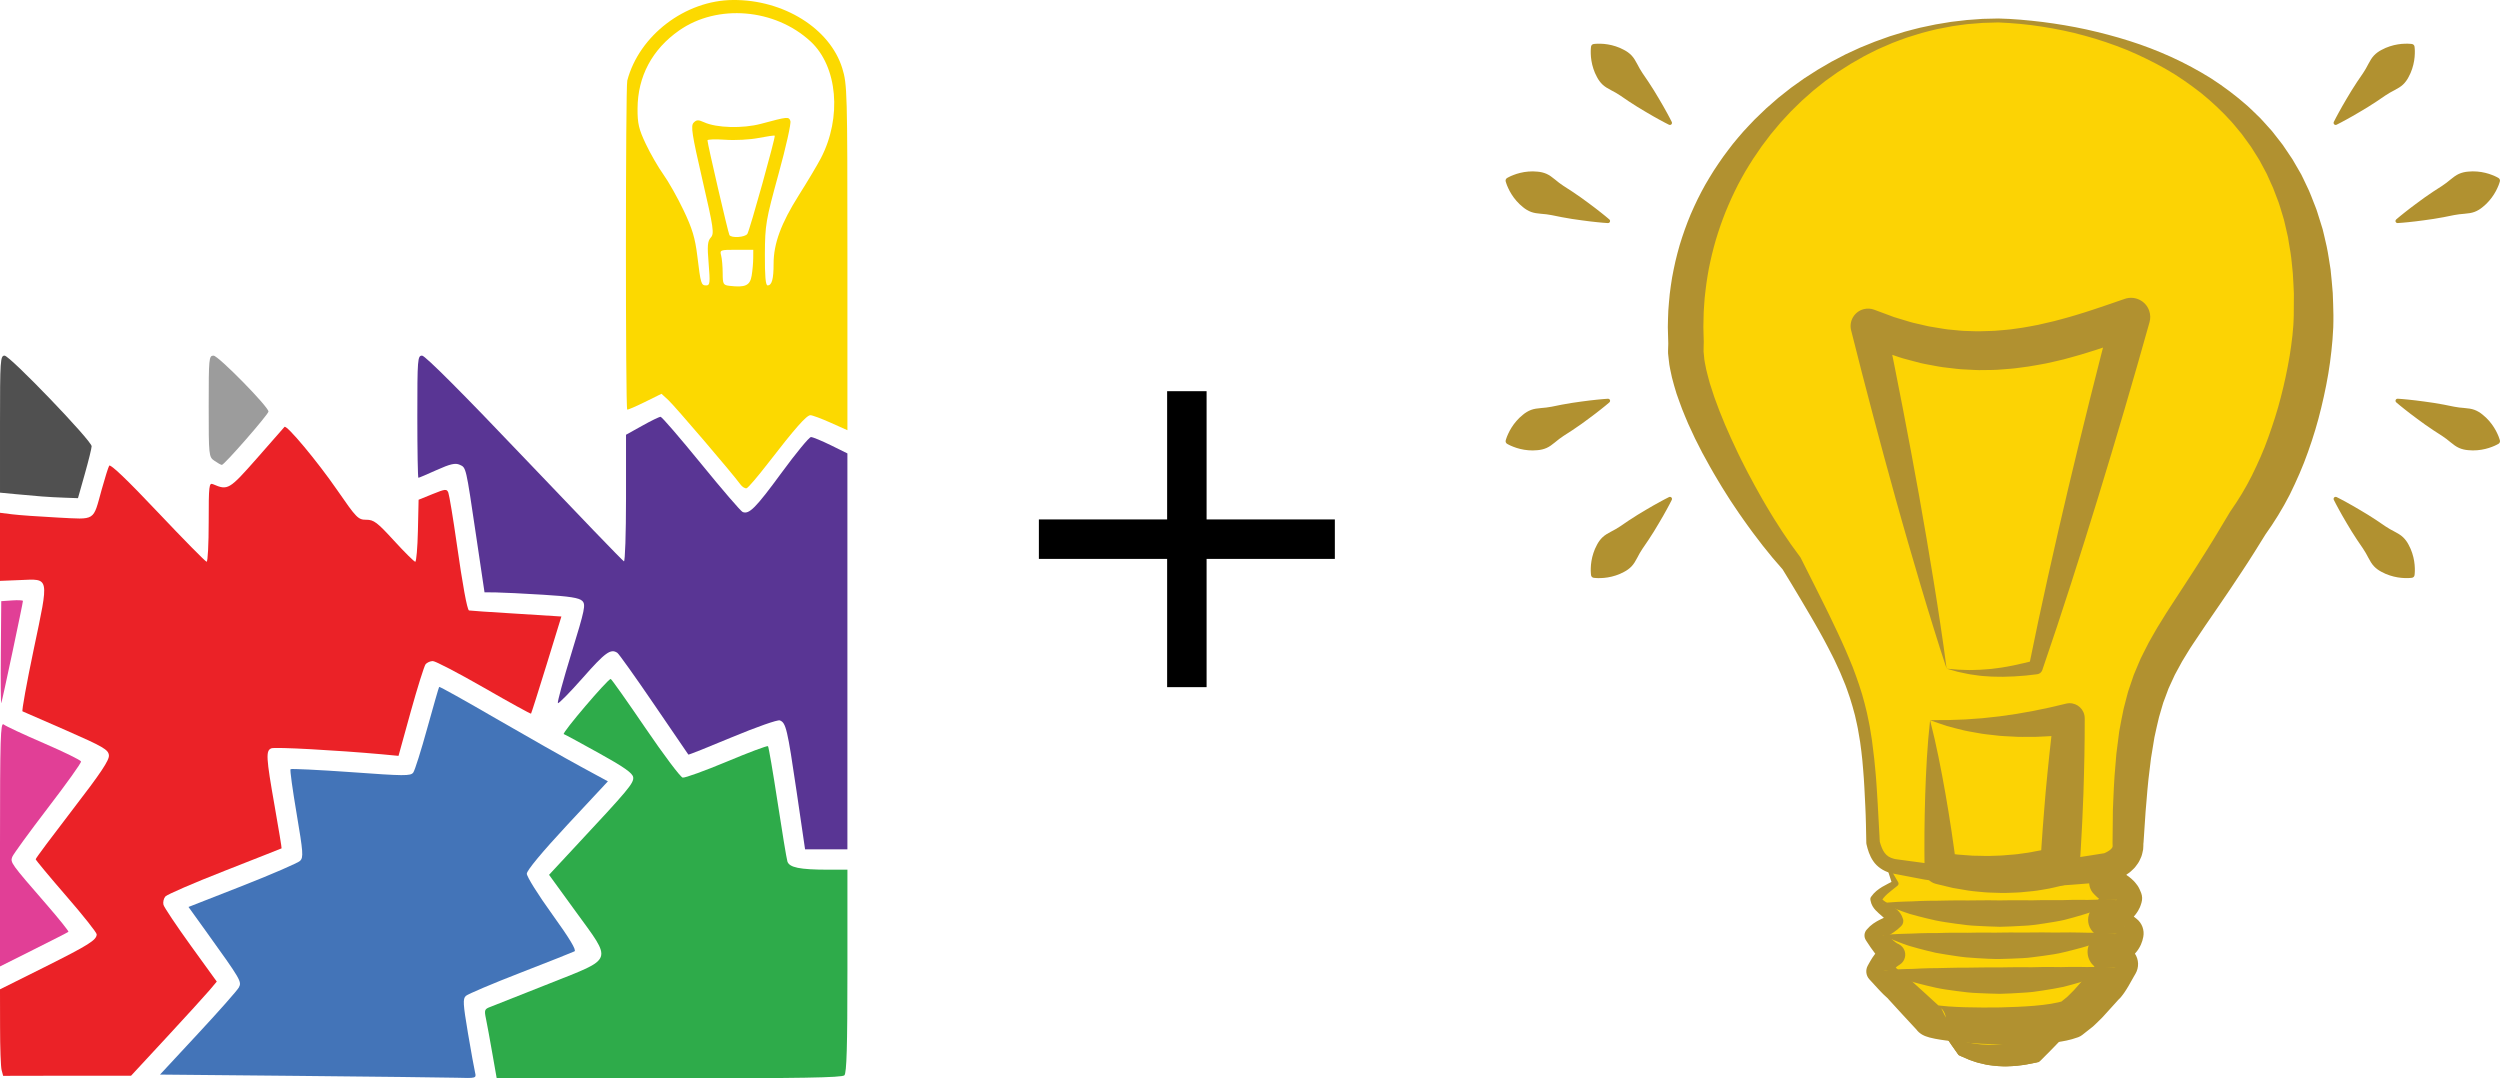 
<svg version="1.1" id="Layer_1" xmlns="http://www.w3.org/2000/svg" xmlns:xlink="http://www.w3.org/1999/xlink" x="0px" y="0px"
	 width="633.52px" height="273.259px" viewBox="-346.723 -1.499 633.52 273.259"
	 enable-background="new -346.723 -1.499 633.52 273.259" xml:space="preserve">
<g>
	<g>
		<path fill="#FCD304" d="M143.03,255.799l7.818,8.563c5.49,1.963,10.798,2.105,17.52,0.314l8.603-9.1
			C165.657,258.283,154.336,257.918,143.03,255.799L143.03,255.799z"/>
		<g>
			<path fill="#B19130" d="M143.03,255.799c0.818,0.563,1.611,1.146,2.396,1.738c0.774,0.602,1.557,1.195,2.325,1.803
				c1.527,1.223,3.024,2.473,4.497,3.745l-0.762-0.507l2.05,0.384l1.021,0.115c0.34,0.028,0.672,0.103,1.011,0.114l1.012,0.045
				c0.336,0.01,0.667,0.053,1.005,0.023c0.672-0.033,1.333,0.006,2-0.074c0.669-0.09,1.326-0.102,1.993-0.225
				c0.665-0.126,1.323-0.188,1.987-0.355l0.994-0.227c0.332-0.079,0.662-0.127,0.994-0.232l1.987-0.564l-1.502,0.895
				c1.398-1.55,2.777-3.117,4.211-4.635c1.411-1.538,2.86-3.04,4.31-4.543l3.182,5.503c-1.467,0.293-2.939,0.541-4.406,0.812
				c-1.48,0.182-2.966,0.31-4.444,0.464c-1.486,0.058-2.972,0.086-4.45,0.116c-1.481-0.069-2.958-0.121-4.428-0.227
				c-1.467-0.16-2.926-0.351-4.377-0.552c-1.444-0.277-2.88-0.558-4.304-0.876c-1.416-0.372-2.821-0.764-4.209-1.201
				C145.742,256.861,144.375,256.359,143.03,255.799z M143.03,255.799c1.467-0.091,2.909-0.122,4.339-0.128
				c1.438-0.079,2.86-0.121,4.272-0.139c1.417-0.091,2.821-0.149,4.218-0.201c1.397-0.118,2.786-0.222,4.167-0.304
				c1.378-0.178,2.751-0.288,4.118-0.438l4.068-0.582l4.019-0.741c1.324-0.306,2.643-0.632,3.967-0.912l10.318-2.193l-7.138,7.695
				c-1.419,1.53-2.837,3.063-4.293,4.558c-1.437,1.516-2.923,2.981-4.392,4.465l-0.735,0.744l-0.769,0.149l-2.346,0.461
				c-0.386,0.086-0.796,0.119-1.193,0.18l-1.199,0.148c-0.797,0.104-1.627,0.098-2.436,0.146c-0.809,0.057-1.642-0.031-2.456-0.057
				c-0.815-0.031-1.636-0.187-2.446-0.279c-0.405-0.045-0.804-0.163-1.203-0.248l-1.192-0.277c-0.396-0.095-0.778-0.234-1.164-0.359
				l-1.146-0.39c-0.744-0.306-1.478-0.622-2.199-0.95l-0.591-0.269l-0.172-0.238c-1.135-1.581-2.243-3.186-3.321-4.817
				c-0.535-0.819-1.057-1.653-1.584-2.479C144.025,257.507,143.516,256.664,143.03,255.799z"/>
		</g>
	</g>
	<g>
		<path fill="#FCD304" d="M143.03,255.799l7.818,8.563c5.49,1.963,10.798,2.105,17.52,0.314l8.603-9.1
			C165.657,258.283,154.336,257.918,143.03,255.799L143.03,255.799z"/>
		<g>
			<path fill="#B19130" d="M143.03,255.799c0.818,0.563,1.611,1.146,2.396,1.738c0.774,0.602,1.557,1.195,2.325,1.803
				c1.527,1.223,3.024,2.473,4.497,3.745l-0.762-0.507l2.05,0.384l1.021,0.115c0.34,0.028,0.672,0.103,1.011,0.114l1.012,0.045
				c0.336,0.01,0.667,0.053,1.005,0.023c0.672-0.033,1.333,0.006,2-0.074c0.669-0.09,1.326-0.102,1.993-0.225
				c0.665-0.126,1.323-0.188,1.987-0.355l0.994-0.227c0.332-0.079,0.662-0.127,0.994-0.232l1.987-0.564l-1.502,0.895
				c1.398-1.55,2.777-3.117,4.211-4.635c1.411-1.538,2.86-3.04,4.31-4.543l3.182,5.503c-1.467,0.293-2.939,0.541-4.406,0.812
				c-1.48,0.182-2.966,0.31-4.444,0.464c-1.486,0.058-2.972,0.086-4.45,0.116c-1.481-0.069-2.958-0.121-4.428-0.227
				c-1.467-0.16-2.926-0.351-4.377-0.552c-1.444-0.277-2.88-0.558-4.304-0.876c-1.416-0.372-2.821-0.764-4.209-1.201
				C145.742,256.861,144.375,256.359,143.03,255.799z M143.03,255.799c1.467-0.091,2.909-0.122,4.339-0.128
				c1.438-0.079,2.86-0.121,4.272-0.139c1.417-0.091,2.821-0.149,4.218-0.201c1.397-0.118,2.786-0.222,4.167-0.304
				c1.378-0.178,2.751-0.288,4.118-0.438l4.068-0.582l4.019-0.741c1.324-0.306,2.643-0.632,3.967-0.912l0.053-0.012
				c1.796-0.382,3.562,0.766,3.942,2.561c0.232,1.093-0.113,2.188-0.813,2.953c-1.419,1.53-2.837,3.063-4.293,4.558
				c-1.437,1.516-2.923,2.981-4.392,4.465l-0.188,0.188c-0.372,0.377-0.832,0.611-1.316,0.705l-2.346,0.461
				c-0.386,0.086-0.796,0.119-1.193,0.18l-1.199,0.148c-0.797,0.104-1.627,0.098-2.436,0.146c-0.809,0.057-1.642-0.031-2.456-0.057
				c-0.815-0.031-1.636-0.187-2.445-0.279c-0.406-0.045-0.805-0.163-1.204-0.248l-1.192-0.277c-0.396-0.095-0.778-0.234-1.164-0.359
				l-1.146-0.39c-0.744-0.306-1.478-0.622-2.199-0.95L149.885,266c-0.18-0.082-0.33-0.21-0.438-0.359
				c-1.135-1.58-2.243-3.186-3.321-4.818c-0.535-0.818-1.057-1.652-1.584-2.479C144.025,257.507,143.516,256.664,143.03,255.799z"/>
		</g>
	</g>
	<g>
		<path fill="#FCD304" d="M130.746,216.077l2.812,6.303c-1.79,1.216-3.805,2.196-4.878,4.054c0.47,2.233,4.264,3.06,4.812,5.387
			c-1.477,1.347-3.726,1.869-5.123,3.752c1.164,1.543,2.915,3.937,4.704,4.863c-1.882,0.969-2.352,1.791-3.49,4.186
			c1.009,0.797,2.762,2.837,4.59,4.234c2.343,2.291,8.058,8.004,8.058,8.004c0.166,1.412,27.937,2.877,35.823-0.131
			c3.752-2.681,4.956-4.654,8.398-8.304c1.211-0.955,2.913-4.498,3.653-5.596c-1.371-2.065-1.346-1.976-2.831-3.151
			c0.95-1.398,3.909-2.117,4.359-4.604l-4.429-3.582c0.55-2.092,3.725-3.256,4.285-5.346c-0.562-1.807-3.105-2.75-4.36-4.096
			l1.563-5.975L130.746,216.077L130.746,216.077z"/>
		<g>
			<path fill="#B19130" d="M130.746,216.077c1.218,1.976,2.365,3.981,3.544,5.976c0.176,0.299,0.104,0.674-0.156,0.889l-0.126,0.104
				c-0.857,0.705-1.731,1.332-2.47,1.998c-0.367,0.333-0.693,0.677-0.979,1.023l-0.371,0.533l-0.276,0.545l0.16-1.004
				c0.066,0.099,0.126,0.192,0.238,0.305c0.072,0.059,0.104,0.113,0.193,0.179c0.086,0.063,0.142,0.125,0.246,0.194
				c0.359,0.272,0.84,0.559,1.371,0.877c0.53,0.322,1.126,0.678,1.75,1.211c0.312,0.271,0.627,0.595,0.923,0.992
				c0.145,0.203,0.277,0.44,0.407,0.668c0.113,0.248,0.21,0.517,0.3,0.781c0.23,0.682,0.021,1.406-0.475,1.865l-0.144,0.132
				c-0.257,0.237-0.525,0.485-0.789,0.706c-0.253,0.19-0.521,0.396-0.768,0.57l-0.711,0.482c-0.209,0.146-0.44,0.295-0.633,0.435
				l-0.276,0.204c-0.087,0.066-0.197,0.136-0.265,0.201c-0.145,0.136-0.312,0.263-0.438,0.393c-0.11,0.134-0.236,0.255-0.337,0.381
				c-0.079,0.133-0.164,0.256-0.253,0.373l-0.012-3.052c0.75,0.87,1.45,1.667,2.163,2.354l0.528,0.479l0.514,0.409
				c0.166,0.117,0.32,0.201,0.475,0.31c0.075,0.05,0.134,0.056,0.196,0.089l0.18,0.092c1.463,0.74,2.048,2.527,1.308,3.99
				c-0.235,0.465-0.575,0.84-0.977,1.113l-0.34,0.229l-0.4,0.271l-0.276,0.233c-0.045,0.078-0.115,0.127-0.156,0.199
				c-0.039,0.081-0.087,0.116-0.14,0.237c-0.051,0.095-0.11,0.19-0.18,0.354c-0.066,0.136-0.137,0.281-0.217,0.478l-0.238,0.562
				l-0.25,0.611l-0.942-4.043l0.78,0.635l0.388,0.322l0.305,0.268c0.386,0.342,0.813,0.74,1.166,1.035l0.547,0.471
				c0.179,0.146,0.37,0.334,0.538,0.447l1.023,0.769l0.117,0.096l0.217,0.193c2.838,2.53,5.63,5.112,8.44,7.679l1.188,2.45
				c-0.061-0.638-0.327-1.335-0.707-1.853c-0.177-0.255-0.353-0.453-0.567-0.646c-0.272-0.231-0.297-0.24-0.394-0.312
				c-0.087-0.062-0.179-0.117-0.271-0.168c-0.106-0.061-0.148-0.082-0.229-0.119c-0.072-0.029-0.053-0.026-0.085-0.041
				c-0.071-0.029,0.026-0.008,0.111,0.004l0.812,0.115c0.622,0.08,1.319,0.142,2.018,0.192c1.404,0.104,2.857,0.166,4.313,0.207
				c2.916,0.065,5.857,0.108,8.782,0.044c2.923-0.07,5.841-0.188,8.678-0.422c1.414-0.123,2.813-0.278,4.13-0.491
				c0.657-0.106,1.294-0.229,1.878-0.364c0.579-0.131,1.113-0.287,1.466-0.422l-1.114,0.598l1.906-1.53
				c0.159-0.126,0.293-0.286,0.439-0.427l0.435-0.436l0.437-0.432c0.148-0.154,0.285-0.266,0.445-0.452l1.896-2.131L182.82,245
				l0.539-0.493c-0.057,0.025-0.107,0.062-0.149,0.107c-0.021,0.021-0.04,0.047-0.057,0.073c-0.02,0.03,0.023-0.035,0.032-0.045
				c0.077-0.119,0.123-0.136,0.244-0.326c0.111-0.172,0.218-0.318,0.338-0.508l0.369-0.604l0.793-1.373l0.448-0.779l0.276-0.464
				l0.338-0.532l-0.021,5.514l-0.527-0.788l-0.132-0.197c-0.053-0.083-0.074-0.104-0.089-0.121
				c-0.038-0.043-0.072-0.089-0.103-0.138c-0.031-0.065-0.061-0.074-0.081-0.088l-0.029-0.028c-0.023-0.021,0.017-0.002-0.056-0.06
				l-0.743-0.607l-0.179-0.146c-1.963-1.604-2.305-4.461-0.84-6.488c0.228-0.313,0.523-0.692,0.744-0.911
				c0.229-0.234,0.481-0.479,0.666-0.629l0.306-0.253l0.262-0.196c0.182-0.138,0.336-0.245,0.476-0.34l0.729-0.487l0.27-0.18
				l0.208-0.146c0.064-0.043,0.119-0.084,0.148-0.108c0.039-0.03,0.081-0.06,0.087-0.068c0.015-0.014,0.044-0.028,0.028-0.021
				c-0.009,0.007,0.01,0.008-0.022,0.037c-0.026,0.027-0.018,0.049-0.059,0.098c-0.034,0.046-0.035,0.093-0.07,0.15
				c-0.047,0.119-0.091,0.236-0.096,0.358l1.719,4.626l-4.369-3.656l-0.201-0.169c-1.416-1.185-1.909-3.064-1.403-4.727
				c0.116-0.38,0.253-0.773,0.407-1.124c0.155-0.316,0.332-0.663,0.507-0.938c0.17-0.254,0.362-0.543,0.534-0.755
				c0.169-0.202,0.358-0.438,0.521-0.606c0.159-0.165,0.336-0.354,0.485-0.495l0.445-0.413l0.763-0.652l0.566-0.476l0.331-0.3
				c0.044-0.039,0.034-0.038,0.061-0.055c0.019-0.014-0.019,0.022-0.014,0.039c-0.012,0.027-0.062,0.103-0.07,0.159
				c-0.036,0.078-0.079,0.187-0.088,0.285l0.05,2.551c0.012,0.084,0.037,0.167,0.077,0.243c0.029,0.068,0.116,0.159,0.132,0.188
				c0.007,0.024,0.02,0.047,0.037,0.063c0.003,0.008,0.079,0.046,0.035,0.014c-0.024-0.021-0.049-0.045-0.071-0.07
				c-0.032-0.029-0.014-0.043-0.085-0.098l-0.357-0.307l-1.195-0.901l-0.813-0.651c-0.146-0.125-0.326-0.301-0.484-0.451
				l-0.48-0.479c-1.111-1.109-1.462-2.693-1.047-4.102l0.008-0.02l1.759-5.925l4.066,5.269l-7.242-0.299l-7.243-0.351
				c-2.415-0.112-4.829-0.262-7.243-0.403c-2.415-0.136-4.829-0.298-7.244-0.466c-4.829-0.321-9.658-0.712-14.487-1.139
				l-7.243-0.707l-3.621-0.402C133.161,216.381,131.953,216.239,130.746,216.077z M130.746,216.077
				c1.207-0.162,2.415-0.304,3.622-0.438l3.621-0.402l7.243-0.706c4.829-0.427,9.658-0.816,14.487-1.14
				c2.415-0.168,4.829-0.33,7.244-0.465c2.414-0.143,4.828-0.292,7.243-0.404l7.243-0.35l7.242-0.3
				c2.245-0.093,4.142,1.651,4.233,3.897c0.015,0.359-0.018,0.711-0.093,1.049l-0.074,0.322l-1.367,6.024l-1.04-4.12
				c0.027,0.012,0.053,0.021,0.074,0.037l0.075,0.061l0.393,0.267l1.284,0.845l0.842,0.62c0.133,0.095,0.322,0.272,0.478,0.41
				l0.48,0.45c0.149,0.132,0.354,0.395,0.52,0.595c0.174,0.216,0.342,0.437,0.503,0.661c0.162,0.232,0.326,0.57,0.472,0.863
				c0.146,0.305,0.278,0.616,0.396,0.931c0.304,0.804,0.315,1.646,0.091,2.411l-0.041,0.14c-0.108,0.371-0.237,0.757-0.385,1.103
				c-0.147,0.312-0.314,0.651-0.482,0.924c-0.161,0.253-0.345,0.539-0.511,0.752c-0.161,0.203-0.344,0.438-0.498,0.611
				c-0.153,0.168-0.323,0.357-0.468,0.504l-0.431,0.424l-0.731,0.68l-0.536,0.503l-0.183,0.188c-0.059,0.06-0.072,0.09-0.113,0.133
				c-0.038,0.042-0.021,0.042-0.037,0.06c-0.013,0.015,0.035-0.022,0.038-0.041c0.021-0.028,0.08-0.108,0.099-0.171
				c0.045-0.083,0.097-0.197,0.114-0.306l-1.604-4.896l4.488,3.509c1.441,1.127,2.048,2.924,1.724,4.605l-0.005,0.02
				c-0.127,0.651-0.309,1.293-0.585,1.905c-0.127,0.312-0.29,0.582-0.449,0.867c-0.159,0.293-0.335,0.517-0.514,0.769
				c-0.182,0.258-0.358,0.448-0.543,0.66c-0.188,0.219-0.362,0.383-0.543,0.557c-0.186,0.184-0.353,0.326-0.521,0.469
				c-0.178,0.152-0.337,0.277-0.489,0.395l-0.447,0.334l-0.396,0.284l-0.61,0.431c-0.083,0.061-0.15,0.11-0.182,0.14l-0.063,0.049
				l-0.005,0.011c-0.028,0.021,0.041-0.027,0.077-0.07c0.024-0.03,0.175-0.18,0.228-0.285l-1.017-6.635l0.926,0.723
				c0.068,0.052,0.23,0.201,0.34,0.299l0.36,0.335c0.242,0.228,0.477,0.458,0.649,0.687l0.561,0.701
				c0.096,0.123,0.186,0.24,0.228,0.308l0.168,0.245l0.67,0.979c1.086,1.59,1.096,3.596,0.189,5.156l-0.211,0.357l-0.254,0.438
				l-0.381,0.678l-0.87,1.538l-0.499,0.831c-0.177,0.286-0.387,0.598-0.582,0.895c-0.178,0.283-0.504,0.688-0.758,1.019
				c-0.08,0.097-0.111,0.151-0.231,0.28l-0.354,0.367c-0.241,0.242-0.49,0.476-0.746,0.697l0.539-0.492l-3.954,4.359
				c-0.162,0.188-0.398,0.4-0.596,0.6l-0.618,0.605l-0.62,0.604c-0.212,0.196-0.406,0.41-0.632,0.592l-2.729,2.15
				c-0.298,0.233-0.621,0.413-0.958,0.54l-0.156,0.058c-1.062,0.393-1.986,0.625-2.879,0.82c-0.89,0.188-1.737,0.318-2.573,0.433
				c-1.664,0.22-3.271,0.35-4.862,0.444c-3.18,0.188-6.292,0.205-9.397,0.118c-3.104-0.088-6.19-0.226-9.294-0.521
				c-1.554-0.146-3.106-0.311-4.7-0.53c-0.8-0.111-1.6-0.232-2.466-0.398c-0.437-0.086-0.875-0.175-1.406-0.318
				c-0.279-0.079-0.549-0.152-0.974-0.313l-0.349-0.142c-0.166-0.076-0.294-0.136-0.484-0.239c-0.133-0.074-0.264-0.156-0.392-0.242
				c-0.136-0.097-0.203-0.127-0.506-0.395c-0.249-0.229-0.459-0.458-0.668-0.746c-0.398-0.561-0.684-1.302-0.762-1.98l1.188,2.448
				c-2.563-2.77-5.143-5.522-7.675-8.327l0.334,0.289l-1.36-1.25c-0.24-0.212-0.403-0.41-0.606-0.615l-0.581-0.609
				c-0.405-0.421-0.705-0.768-1.063-1.154l-0.822-0.896l-0.53-0.577c-0.89-0.97-1.015-2.373-0.411-3.466l0.357-0.646l0.394-0.685
				c0.125-0.225,0.287-0.48,0.46-0.744c0.151-0.247,0.359-0.531,0.583-0.814c0.196-0.273,0.487-0.563,0.752-0.834
				c0.271-0.272,0.582-0.5,0.879-0.738c0.291-0.19,0.591-0.383,0.88-0.549l0.818-0.41l-0.009,5.332l-0.547-0.357
				c-0.174-0.12-0.372-0.245-0.519-0.37c-0.288-0.251-0.591-0.505-0.854-0.76c-0.243-0.254-0.49-0.511-0.722-0.765l-0.636-0.766
				c-0.795-1.013-1.463-2.033-2.08-2.979l-0.229-0.354c-0.562-0.861-0.443-1.972,0.22-2.699c0.259-0.283,0.522-0.563,0.793-0.832
				c0.277-0.248,0.566-0.461,0.854-0.684c0.286-0.205,0.569-0.364,0.854-0.543c0.146-0.096,0.272-0.148,0.41-0.225l0.405-0.211
				l1.422-0.682l0.573-0.298l0.462-0.286l-0.618,1.998c-0.01-0.025-0.001-0.055,0.004-0.094c-0.02-0.041-0.016-0.085-0.034-0.143
				c-0.049-0.112-0.132-0.26-0.258-0.422c-0.258-0.328-0.664-0.695-1.129-1.095c-0.464-0.403-0.991-0.834-1.523-1.41
				c-0.132-0.129-0.267-0.312-0.394-0.471c-0.128-0.153-0.249-0.371-0.366-0.556c-0.232-0.4-0.404-0.879-0.493-1.379l-0.039-0.219
				c-0.053-0.289,0.03-0.572,0.198-0.787l0.621-0.777c0.23-0.227,0.459-0.451,0.692-0.664c0.482-0.396,0.974-0.737,1.469-1.036
				c0.99-0.589,1.967-1.032,2.876-1.524l-0.282,0.99C132.129,220.498,131.402,218.305,130.746,216.077z"/>
		</g>
	</g>
	<g>
		<path fill="#FCD304" d="M159.685,3.688c-43.725,0-81.588,36.622-79.155,81.678c-1.309,11.73,13.533,39.956,26.671,55.792
			c17.834,32.072,19.548,35.902,20.727,70.894c0.9,4.183,3.031,5.479,5.201,5.962c22.948,4.459,40.692,1.937,54.37,0.25
			c3.276-1.099,5.266-3.179,5.026-6.044c1.312-47.526,8.58-44.649,30.393-81.219c12.08-16.503,16.538-40.824,16.643-52.121
			C240.854,15.926,183.177,4.368,159.685,3.688L159.685,3.688z"/>
		<g>
			<path fill="#B19130" d="M159.679,4.188l-3.95,0.115l-3.92,0.313c-1.305,0.15-2.604,0.364-3.905,0.542
				c-1.294,0.229-2.579,0.5-3.869,0.747c-1.282,0.284-2.548,0.644-3.818,0.965c-1.26,0.365-2.506,0.779-3.758,1.165
				c-1.241,0.421-2.457,0.917-3.684,1.373c-1.21,0.5-2.401,1.043-3.601,1.561c-1.182,0.559-2.334,1.181-3.499,1.766l-3.397,1.938
				l-3.292,2.099l-3.173,2.259l-3.035,2.429l-2.902,2.569l-2.767,2.703l-2.619,2.83c-0.823,0.987-1.663,1.954-2.47,2.947
				c-0.771,1.024-1.563,2.025-2.312,3.058c-0.717,1.058-1.457,2.093-2.157,3.154c-0.667,1.084-1.37,2.141-2.005,3.238
				c-0.608,1.114-1.26,2.199-1.832,3.327c-0.548,1.141-1.147,2.252-1.653,3.407c-0.479,1.167-1.048,2.291-1.497,3.466
				c-0.436,1.18-0.934,2.333-1.318,3.526c-0.373,1.198-0.828,2.366-1.156,3.574c-0.317,1.211-0.704,2.4-0.968,3.622
				c-0.255,1.223-0.595,2.425-0.805,3.655c-0.198,1.231-0.461,2.45-0.611,3.687c-0.129,1.239-0.344,2.467-0.444,3.708
				c-0.081,1.243-0.205,2.481-0.255,3.725l-0.081,3.733l0.099,3.735l-0.021,0.742c0.005,0.461-0.002,0.918-0.023,1.377
				c-0.026,0.216,0.001,0.479,0.035,0.751l0.08,0.798c0.039,1.037,0.354,2.214,0.547,3.337c0.257,1.146,0.612,2.312,0.909,3.477
				c0.384,1.17,0.736,2.344,1.142,3.516L89,102.636l1.425,3.505l1.538,3.483l1.617,3.464c0.531,1.159,1.138,2.286,1.704,3.433
				c0.562,1.149,1.179,2.271,1.784,3.399c0.604,1.13,1.205,2.262,1.845,3.373c0.632,1.115,1.241,2.246,1.912,3.337
				c0.665,1.094,1.299,2.214,1.988,3.292l2.069,3.239l2.155,3.174l2.254,3.089l0.187,0.256c0.036,0.051,0.07,0.106,0.098,0.159
				l4.227,8.41l2.101,4.224c0.685,1.42,1.399,2.814,2.059,4.256c0.662,1.438,1.382,2.834,2.013,4.293
				c0.642,1.453,1.311,2.884,1.902,4.365l0.912,2.206c0.291,0.742,0.552,1.499,0.829,2.248c0.571,1.489,1.028,3.027,1.515,4.552
				c0.463,1.53,0.84,3.092,1.218,4.644c0.298,1.569,0.704,3.122,0.918,4.698l0.378,2.357c0.115,0.786,0.193,1.574,0.291,2.361
				c0.217,1.572,0.378,3.146,0.518,4.718c0.165,1.573,0.274,3.144,0.382,4.714c0.12,1.572,0.216,3.143,0.292,4.709l0.511,9.4
				l-0.037-0.303c0.305,1.106,0.682,2.17,1.259,2.938c0.576,0.769,1.299,1.205,2.269,1.466l0.367,0.094l0.368,0.055l0.977,0.135
				l1.954,0.262l3.908,0.525c1.312,0.215,2.578,0.234,3.861,0.348l3.835,0.275c1.27,0.118,2.575,0.072,3.864,0.1l3.872,0.033
				c1.289,0.02,2.581-0.091,3.87-0.129l3.864-0.176c2.575-0.253,5.145-0.403,7.715-0.737l3.854-0.479
				c1.282-0.156,2.573-0.375,3.858-0.559c2.563-0.369,5.169-0.804,7.758-1.214l-0.715,0.162l0.673-0.308
				c0.229-0.097,0.381-0.231,0.579-0.334c0.215-0.096,0.302-0.235,0.461-0.338c0.074-0.053,0.153-0.104,0.183-0.162
				c0.043-0.057,0.089-0.107,0.138-0.156c0.058-0.047,0.1-0.096,0.104-0.143c0.021-0.047,0.044-0.088,0.073-0.125
				c0.072-0.074,0.018-0.151,0.076-0.205c0.027-0.025-0.011-0.072-0.001-0.104c0-0.033,0.008-0.063,0.022-0.096
				c-0.024-0.092-0.044-0.185-0.023-0.275l-0.014-0.434l0.058-5.61l0.029-2.808l0.121-2.819c0.102-1.883,0.137-3.756,0.292-5.649
				l0.466-5.684l0.733-5.727c0.375-1.918,0.685-3.838,1.124-5.758l0.742-2.878c0.129-0.479,0.239-0.962,0.385-1.438l0.479-1.422
				l0.967-2.844l1.165-2.768l0.592-1.379L196.43,164l1.343-2.648c0.972-1.671,1.902-3.428,2.921-5.014l1.503-2.432l1.525-2.359
				l3.041-4.665c2.012-3.096,4.012-6.149,5.923-9.259c0.962-1.549,1.938-3.09,2.856-4.664l2.809-4.688
				c0.06-0.099,0.121-0.194,0.186-0.287l0.092-0.13c1.943-2.785,3.734-5.722,5.289-8.837c1.538-3.123,2.983-6.323,4.159-9.662
				c1.181-3.329,2.302-6.703,3.172-10.157c0.895-3.443,1.639-6.933,2.232-10.43c0.277-1.749,0.529-3.496,0.717-5.235
				c0.095-0.868,0.151-1.725,0.23-2.589c0.035-0.824,0.098-1.734,0.104-2.483l0.036-5.565c-0.1-1.709-0.144-3.409-0.269-5.135
				c-0.203-1.737-0.309-3.5-0.583-5.227l-0.437-2.586l-0.201-1.299l-0.292-1.274L232.2,54.82c-0.176-0.861-0.485-1.673-0.721-2.514
				c-0.263-0.831-0.479-1.683-0.778-2.501l-0.933-2.444l-0.468-1.226l-0.539-1.192l-1.076-2.396l-1.242-2.315l-0.623-1.163
				l-0.697-1.116l-1.409-2.237l-1.555-2.145l-0.781-1.075l-0.849-1.024c-0.571-0.679-1.118-1.383-1.713-2.047
				c-2.389-2.646-5.004-5.119-7.818-7.389c-2.854-2.212-5.835-4.32-9.019-6.12c-3.188-1.785-6.486-3.411-9.893-4.822
				c-3.419-1.368-6.92-2.567-10.491-3.535c-3.565-0.992-7.201-1.734-10.863-2.305C167.075,4.672,163.377,4.342,159.679,4.188z
				 M159.7,3.188c3.749,0.086,7.479,0.434,11.198,0.885c3.717,0.477,7.419,1.09,11.088,1.893c3.665,0.816,7.309,1.768,10.906,2.91
				c3.603,1.135,7.14,2.505,10.607,4.068c3.461,1.583,6.837,3.393,10.103,5.431c3.233,2.088,6.337,4.418,9.258,7.006
				c0.728,0.649,1.41,1.346,2.119,2.021l1.056,1.022l0.992,1.083L229,31.698l1.821,2.325l0.906,1.171l0.831,1.225l1.658,2.463
				l1.489,2.57l0.744,1.291c0.23,0.438,0.432,0.891,0.647,1.336l1.275,2.69c0.411,0.904,0.737,1.838,1.109,2.759
				c0.344,0.929,0.764,1.839,1.04,2.788l0.89,2.837l0.441,1.422l0.349,1.441l0.666,2.894c0.421,1.934,0.659,3.889,0.992,5.838
				c0.237,1.981,0.374,4.006,0.557,6.012c0.091,1.911,0.122,3.739,0.166,5.613c0.02,1.114-0.022,2.066-0.04,3.104
				c-0.062,0.994-0.104,1.998-0.183,2.985c-0.156,1.972-0.382,3.92-0.636,5.86c-0.526,3.873-1.304,7.687-2.219,11.472
				c-0.905,3.786-2.033,7.528-3.356,11.216c-1.293,3.697-2.897,7.313-4.648,10.872c-1.811,3.54-3.926,6.965-6.29,10.263l0.275-0.417
				c-1.976,3.193-3.952,6.389-6.029,9.512c-2.039,3.146-4.165,6.234-6.257,9.296l-3.129,4.562c-1.046,1.516-2.046,3.017-3.023,4.51
				c-1.027,1.498-1.865,2.994-2.804,4.492l-1.233,2.267l-0.614,1.134l-0.533,1.154l-1.063,2.315l-0.887,2.388l-0.446,1.192
				c-0.138,0.404-0.242,0.822-0.366,1.233l-0.72,2.475c-0.438,1.674-0.763,3.401-1.156,5.102l-0.865,5.257l-0.646,5.358
				c-0.219,1.785-0.322,3.612-0.49,5.418l-0.232,2.719l-0.184,2.738l-0.365,5.479l-0.013-0.434c0.005,0.617-0.006,1.237-0.063,1.854
				c-0.061,0.316-0.129,0.633-0.204,0.945c-0.086,0.312-0.14,0.632-0.273,0.925c-0.265,0.577-0.508,1.206-0.87,1.696
				c-0.177,0.252-0.358,0.5-0.546,0.744c-0.184,0.256-0.383,0.467-0.591,0.657l-0.626,0.589c-0.211,0.205-0.427,0.354-0.646,0.504
				c-0.434,0.289-0.88,0.635-1.315,0.832c-0.438,0.215-0.888,0.465-1.323,0.625l-1.312,0.471l-0.041,0.015
				c-0.219,0.079-0.453,0.127-0.675,0.147c-2.628,0.226-5.234,0.471-7.896,0.662c-1.327,0.094-2.644,0.221-3.979,0.289l-4.001,0.209
				c-2.662,0.152-5.354,0.123-8.021,0.19l-4.019-0.101c-1.338-0.051-2.676-0.031-4.012-0.144l-4.004-0.312
				c-1.335-0.119-2.662-0.166-4.002-0.383l-4.008-0.516c-1.325-0.189-2.691-0.301-3.963-0.582l-3.873-0.74l-1.938-0.371
				l-0.969-0.182l-0.243-0.043l-0.121-0.021l-0.061-0.012l-0.123-0.023l-0.02-0.006l-0.035-0.011l-0.583-0.168
				c-1.557-0.442-3.165-1.517-4.1-2.922c-0.957-1.391-1.385-2.873-1.721-4.306c-0.022-0.098-0.035-0.192-0.037-0.288v-0.015
				l-0.092-4.684c-0.016-1.563-0.104-3.118-0.163-4.676c-0.057-1.559-0.134-3.114-0.234-4.664c-0.087-1.553-0.178-3.105-0.32-4.646
				c-0.12-1.547-0.255-3.09-0.456-4.617c-0.103-0.766-0.185-1.534-0.302-2.295l-0.384-2.273c-0.223-1.523-0.608-3.006-0.93-4.504
				c-0.399-1.477-0.793-2.953-1.271-4.405c-0.5-1.444-0.965-2.899-1.583-4.308c-0.294-0.708-0.57-1.422-0.879-2.124l-0.966-2.097
				c-0.615-1.405-1.366-2.767-2.059-4.145c-0.689-1.378-1.468-2.73-2.206-4.092c-0.741-1.359-1.553-2.697-2.323-4.047l-2.375-4.029
				c-1.58-2.688-3.219-5.357-4.85-8.025l0.282,0.414l-2.638-3.044l-2.526-3.122l-2.43-3.188c-0.811-1.063-1.562-2.164-2.347-3.247
				c-0.791-1.079-1.519-2.196-2.271-3.3c-0.756-1.101-1.489-2.218-2.188-3.356c-0.709-1.132-1.429-2.259-2.099-3.418
				c-0.672-1.157-1.382-2.292-2.021-3.471l-1.943-3.527l-1.83-3.604l-1.711-3.687c-0.55-1.244-1.045-2.522-1.568-3.784
				c-0.493-1.283-0.941-2.601-1.411-3.902c-0.409-1.353-0.814-2.692-1.16-4.089c-0.286-1.446-0.667-2.804-0.794-4.385l-0.128-1.152
				c-0.049-0.378-0.083-0.765-0.063-1.204c0.014-0.848,0.039-1.697,0.077-2.543l-0.021,0.741l-0.112-4.204
				c0.011-1.402,0.069-2.805,0.122-4.206c0.082-1.4,0.243-2.795,0.363-4.192c0.147-1.394,0.383-2.779,0.593-4.165
				c0.224-1.384,0.563-2.747,0.843-4.119c0.294-1.369,0.704-2.711,1.064-4.063c0.81-2.679,1.746-5.315,2.824-7.888
				c0.526-1.292,1.166-2.534,1.744-3.799c0.6-1.256,1.285-2.469,1.945-3.689c0.674-1.214,1.439-2.376,2.154-3.562
				c0.737-1.172,1.556-2.293,2.329-3.437c0.799-1.126,1.666-2.205,2.493-3.305c0.854-1.081,1.779-2.106,2.667-3.154
				c0.922-1.021,1.885-2.003,2.821-3.001c0.972-0.967,1.976-1.902,2.958-2.85l3.087-2.693l3.206-2.533l3.318-2.366l3.422-2.194
				l3.501-2.043l3.585-1.873l3.666-1.692l3.733-1.514c1.264-0.453,2.516-0.93,3.782-1.36l3.837-1.179
				c1.296-0.336,2.581-0.698,3.88-1.01l3.918-0.826c1.315-0.217,2.628-0.458,3.946-0.654l3.973-0.463l3.998-0.294l3.97-0.092
				C159.68,3.188,159.692,3.188,159.7,3.188z"/>
		</g>
	</g>
	<g>
		<path fill="#FCD304" d="M130.232,227.375c18.06,3.307,42.052,4.027,59.535-0.852"/>
		<path fill="#B19130" d="M130.232,227.375c0,0,0.242-0.029,0.695-0.084c0.451-0.035,1.118-0.127,1.954-0.167
			c0.838-0.05,1.857-0.126,3.02-0.153c1.166-0.014,2.467-0.076,3.865-0.144c1.401-0.052,2.907-0.081,4.488-0.079
			c1.583-0.005,3.274-0.094,5.002-0.082c0.866-0.014,1.744,0.001,2.632,0.016c0.888,0.028,1.788-0.041,2.692-0.029
			c1.811-0.035,3.646-0.006,5.482,0.018c1.833-0.018,3.664-0.07,5.472-0.041c0.901-0.011,1.803,0.036,2.686,0.023
			c0.882-0.024,1.754-0.058,2.614-0.055c1.718-0.037,3.396,0.03,4.979,0.008c1.574-0.057,3.076-0.078,4.475-0.076
			c1.4,0.018,2.694,0.047,3.824-0.03c1.138-0.046,2.148-0.038,2.984-0.043c0.833-0.017,1.508,0.028,1.963,0.034
			c0.461,0.023,0.707,0.035,0.707,0.035s-0.211,0.117-0.605,0.336c-0.401,0.203-0.981,0.537-1.747,0.889
			c-0.763,0.361-1.691,0.816-2.78,1.283c-0.544,0.229-1.124,0.501-1.747,0.708c-0.627,0.196-1.286,0.401-1.975,0.616
			c-1.384,0.414-2.896,0.839-4.507,1.254c-1.613,0.369-3.329,0.625-5.111,0.906c-1.782,0.28-3.631,0.539-5.514,0.601
			c-1.882,0.123-3.798,0.19-5.712,0.243c-1.91-0.06-3.822-0.111-5.7-0.229c-1.881-0.064-3.72-0.312-5.494-0.559
			c-1.776-0.254-3.481-0.485-5.103-0.828c-1.62-0.357-3.141-0.729-4.534-1.094c-0.692-0.188-1.357-0.371-1.989-0.545
			c-0.625-0.193-1.203-0.396-1.751-0.596c-1.096-0.386-2.042-0.772-2.823-1.078c-0.783-0.298-1.389-0.591-1.806-0.765
			C130.453,227.479,130.232,227.375,130.232,227.375z"/>
	</g>
	<g>
		<path fill="#FCD304" d="M130.332,235.48c17.078,3.308,39.555,4.055,59.336-0.379"/>
		<path fill="#B19130" d="M130.332,235.48c0,0,0.24-0.027,0.692-0.078c0.449-0.031,1.114-0.118,1.947-0.15
			c0.835-0.042,1.853-0.109,3.008-0.128c1.162,0.002,2.45-0.09,3.842-0.131c1.393-0.042,2.889-0.062,4.458-0.052
			c1.592-0.055,3.263-0.092,4.982-0.084c0.859,0.006,1.733,0.011,2.617,0.016c0.885-0.025,1.78-0.048,2.681-0.045
			c0.9,0.002,1.81-0.021,2.719,0.001c0.91,0.015,1.824,0.045,2.737-0.002c1.826-0.019,3.652-0.05,5.454-0.009
			c1.802,0.033,3.566-0.063,5.287-0.038c1.717-0.015,3.394,0.085,4.968,0.016c1.58-0.022,3.084-0.013,4.481,0.021
			c1.403,0.067,2.681,0.039,3.82,0.037c1.143-0.002,2.152,0.045,2.986,0.072c0.831,0.018,1.5,0.09,1.952,0.112
			c0.457,0.041,0.7,0.063,0.7,0.063s-0.215,0.107-0.618,0.312c-0.407,0.187-0.999,0.497-1.771,0.817
			c-0.771,0.332-1.709,0.748-2.802,1.168c-0.549,0.209-1.133,0.431-1.748,0.664c-0.618,0.231-1.281,0.383-1.969,0.592
			c-1.38,0.383-2.885,0.771-4.486,1.15c-1.601,0.416-3.309,0.639-5.08,0.896c-0.885,0.135-1.787,0.238-2.702,0.352
			c-0.913,0.122-1.841,0.231-2.776,0.256c-1.872,0.111-3.777,0.155-5.684,0.211c-1.904,0.027-3.808-0.106-5.679-0.211
			c-1.872-0.095-3.709-0.258-5.476-0.543c-1.77-0.25-3.473-0.535-5.079-0.826c-1.615-0.368-3.131-0.75-4.519-1.125
			c-1.386-0.381-2.652-0.728-3.727-1.152c-1.087-0.396-2.025-0.791-2.801-1.104c-0.777-0.304-1.377-0.603-1.791-0.778
			C130.551,235.585,130.332,235.48,130.332,235.48z"/>
	</g>
	<g>
		<path fill="#FCD304" d="M130.626,244.45c17.979,3.491,41.825,3.582,58.748-0.784"/>
		<path fill="#B19130" d="M130.626,244.45c0,0,0.239-0.028,0.687-0.081c0.445-0.034,1.104-0.124,1.931-0.16
			c0.827-0.048,1.835-0.12,2.98-0.145c0.572-0.013,1.18-0.024,1.822-0.039c0.632-0.032,1.296-0.066,1.989-0.104
			c1.379-0.056,2.86-0.092,4.415-0.096c1.553,0.001,3.226-0.111,4.925-0.107c1.707-0.027,3.461,0.021,5.248-0.045
			c1.786-0.048,3.597-0.031,5.407-0.021c1.811-0.008,3.617-0.086,5.401-0.062c0.893-0.011,1.778,0.015,2.653,0.021
			c0.871-0.024,1.731-0.058,2.583-0.058c1.697-0.031,3.353,0.014,4.92,0.021c1.559-0.048,3.042-0.062,4.423-0.05
			c1.383,0.019,2.664,0.072,3.782,0.019c1.125-0.026,2.124-0.002,2.949,0.007c0.821-0.002,1.487,0.055,1.937,0.067
			c0.454,0.03,0.696,0.047,0.696,0.047s-0.21,0.112-0.604,0.326c-0.397,0.194-0.976,0.521-1.733,0.858
			c-0.758,0.349-1.679,0.787-2.755,1.233c-1.072,0.489-2.313,0.868-3.679,1.276c-1.362,0.404-2.854,0.816-4.439,1.222
			c-1.591,0.341-3.28,0.618-5.035,0.894c-0.876,0.146-1.771,0.262-2.677,0.387c-0.906,0.104-1.825,0.16-2.752,0.218
			c-1.854,0.129-3.741,0.22-5.629,0.267c-1.886-0.048-3.771-0.087-5.625-0.188c-1.854-0.05-3.672-0.302-5.426-0.529
			c-1.756-0.245-3.438-0.453-5.043-0.803c-1.604-0.353-3.108-0.72-4.485-1.079c-0.686-0.188-1.342-0.368-1.967-0.539
			c-0.612-0.199-1.183-0.402-1.722-0.604c-1.078-0.39-2.009-0.779-2.777-1.088c-0.771-0.3-1.365-0.596-1.775-0.771
			C130.843,244.555,130.626,244.45,130.626,244.45z"/>
	</g>
	<g>
		<path fill="#FCD304" d="M142.376,181.01l2.653,37.579c10.461,2.287,21.348,1.815,30.265-0.668l2.33-37.25
			C166.259,182.723,154.627,183.377,142.376,181.01L142.376,181.01z"/>
		<g>
			<path fill="#B19130" d="M142.376,181.01c1.595,6.182,2.793,12.393,3.891,18.608l0.785,4.665l0.732,4.67l0.673,4.673
				c0.229,1.558,0.416,3.118,0.625,4.677l-3.186-3.683c1.188,0.144,2.372,0.272,3.545,0.44c1.187,0.104,2.375,0.172,3.558,0.264
				c0.591,0.046,1.188,0.021,1.782,0.037l1.777,0.046c0.591,0.032,1.187-0.028,1.777-0.037l1.773-0.06
				c0.593,0,1.18-0.097,1.768-0.133l1.764-0.138c0.591-0.026,1.168-0.142,1.752-0.214l1.744-0.24
				c0.586-0.063,1.148-0.22,1.725-0.318l1.723-0.317c0.572-0.108,1.125-0.275,1.688-0.409l1.686-0.421l-3.638,4.489
				c0.153-3.106,0.409-6.207,0.612-9.312c0.099-1.552,0.24-3.101,0.365-4.651l0.386-4.649c0.313-3.097,0.571-6.196,0.924-9.291
				c0.328-3.097,0.687-6.188,1.08-9.281l4.638,4.127c-1.517,0.166-3.033,0.306-4.55,0.437c-1.527,0.08-3.048,0.189-4.571,0.231
				l-2.293,0.011c-0.765-0.004-1.522,0.025-2.287-0.01l-2.289-0.117c-0.762-0.049-1.521-0.062-2.281-0.139l-2.275-0.254
				c-0.756-0.096-1.511-0.146-2.262-0.279l-2.248-0.396c-0.747-0.136-1.492-0.255-2.23-0.429c-1.478-0.359-2.943-0.724-4.393-1.127
				C145.209,181.986,143.779,181.536,142.376,181.01z M142.376,181.01c1.513-0.048,2.998-0.021,4.477-0.035l4.418-0.158
				c0.731-0.03,1.465-0.116,2.192-0.158l2.178-0.158c1.449-0.141,2.893-0.314,4.325-0.471c1.435-0.188,2.864-0.414,4.286-0.617
				l4.251-0.753l4.222-0.878c1.402-0.333,2.799-0.682,4.198-0.99c2.057-0.454,4.093,0.845,4.547,2.9
				c0.059,0.267,0.088,0.531,0.09,0.795l0.001,0.432c0.006,3.117-0.023,6.23-0.085,9.344c-0.035,3.114-0.164,6.223-0.241,9.334
				l-0.196,4.662c-0.068,1.555-0.12,3.108-0.218,4.661c-0.185,3.104-0.316,6.212-0.553,9.313l-0.019,0.248
				c-0.16,2.101-1.675,3.775-3.618,4.242l-2.027,0.481c-0.676,0.151-1.35,0.338-2.027,0.459l-2.039,0.353
				c-0.683,0.099-1.36,0.242-2.045,0.295l-2.05,0.199c-0.683,0.057-1.362,0.155-2.048,0.164l-2.05,0.079
				c-0.683,0.019-1.365,0.06-2.048,0.022l-2.045-0.066c-0.682-0.035-1.363-0.02-2.041-0.098l-2.035-0.188
				c-0.676-0.078-1.354-0.121-2.027-0.234c-1.344-0.227-2.688-0.433-4.021-0.682c-1.33-0.296-2.649-0.63-3.965-0.951l-0.337-0.082
				c-1.697-0.414-2.837-1.93-2.849-3.601c-0.011-1.573-0.047-3.144-0.038-4.718l0.011-4.723l0.068-4.726l0.122-4.729
				C141.352,193.671,141.666,187.354,142.376,181.01z"/>
		</g>
	</g>
	<g>
		<path fill="#FCD304" d="M146.567,167.948l-19.821-86.726c26.728,11.607,47.538,4.472,66.51-2.343l-24.081,88.742
			C161.644,169.046,154.764,169.713,146.567,167.948L146.567,167.948z"/>
		<g>
			<path fill="#B19130" d="M146.567,167.948c-1.17-3.535-2.31-7.077-3.4-10.63c-1.077-3.557-2.211-7.101-3.241-10.666l-3.133-10.691
				c-1.04-3.565-2.03-7.141-3.043-10.712l-2.95-10.732l-2.878-10.749l-2.813-10.764l-2.739-10.781c-0.603-2.37,0.831-4.78,3.2-5.382
				c0.907-0.23,1.819-0.163,2.635,0.141l0.331,0.123l3.794,1.409l0.945,0.354l0.963,0.29l1.926,0.581
				c0.644,0.184,1.276,0.411,1.927,0.561l1.95,0.446l1.946,0.449c0.652,0.13,1.313,0.212,1.965,0.329
				c1.31,0.215,2.613,0.467,3.937,0.554c1.319,0.114,2.631,0.302,3.958,0.3c1.324,0.024,2.644,0.13,3.971,0.045
				c1.325-0.06,2.649-0.031,3.977-0.183c1.326-0.118,2.651-0.192,3.976-0.411c1.325-0.181,2.65-0.352,3.972-0.631l1.984-0.375
				l1.98-0.458l1.982-0.456l1.981-0.527c1.32-0.333,2.643-0.734,3.964-1.131c1.321-0.378,2.646-0.832,3.969-1.254
				c1.322-0.419,2.653-0.904,3.982-1.343l4.017-1.38l0.116-0.04c2.541-0.873,5.308,0.479,6.18,3.019
				c0.336,0.976,0.343,1.984,0.08,2.907l-3.136,11.059l-3.203,11.041l-3.271,11.021l-3.337,11.004l-3.406,10.985l-3.483,10.964
				l-3.571,10.939l-3.685,10.91l-0.074,0.221c-0.2,0.592-0.723,0.986-1.306,1.055l-2.875,0.334l-2.898,0.215
				c-0.974,0.031-1.94,0.074-2.91,0.095l-1.458-0.019c-0.484-0.012-0.968,0.002-1.452-0.031l-1.452-0.098
				c-0.483-0.041-0.965-0.043-1.445-0.117l-1.438-0.2c-0.477-0.075-0.955-0.114-1.428-0.22l-1.415-0.291
				c-0.469-0.103-0.94-0.178-1.404-0.301L146.567,167.948z M146.567,167.948l2.842,0.245c0.471,0.043,0.946,0.037,1.418,0.058
				l1.412,0.043c0.47,0.022,0.942-0.021,1.411-0.026l1.405-0.047c0.467-0.008,0.935-0.066,1.401-0.098l1.395-0.112
				c0.464-0.036,0.927-0.118,1.39-0.176l1.384-0.188c0.92-0.154,1.838-0.334,2.752-0.498c1.826-0.396,3.646-0.815,5.467-1.268
				l-1.38,1.275l2.336-11.275l2.449-11.245l2.536-11.221l2.612-11.201l2.685-11.181l2.749-11.164l2.815-11.145l2.885-11.127
				l6.377,5.886c-2.691,0.998-5.401,1.995-8.176,2.92c-1.393,0.456-2.768,0.937-4.188,1.356c-1.41,0.434-2.819,0.872-4.265,1.249
				l-2.152,0.587l-2.188,0.514l-2.194,0.489l-2.228,0.407c-1.477,0.297-2.983,0.487-4.49,0.681
				c-1.498,0.231-3.023,0.316-4.544,0.437c-1.516,0.153-3.051,0.134-4.579,0.157c-1.527,0.057-3.06-0.084-4.589-0.149
				c-1.531-0.039-3.049-0.274-4.569-0.443c-1.527-0.141-3.025-0.452-4.527-0.733c-0.75-0.146-1.504-0.272-2.246-0.448l-2.209-0.586
				l-2.206-0.59c-0.734-0.2-1.44-0.474-2.162-0.708l-2.151-0.733l-1.074-0.368l-1.046-0.431l-4.168-1.75l6.166-5.119l2.215,10.901
				l2.143,10.917l2.077,10.932l2.005,10.949c0.641,3.656,1.3,7.307,1.913,10.97l1.823,10.991c0.622,3.66,1.14,7.345,1.715,11.015
				C145.574,160.57,146.086,164.256,146.567,167.948z"/>
		</g>
	</g>
	<g>
		<g>
			<g>
				<line fill="none" x1="76.571" y1="29.762" x2="56.809" y2="10"/>
				<path fill="#B19130" d="M76.218,30.115c0,0-0.416-0.201-1.124-0.575c-0.358-0.183-0.784-0.413-1.267-0.682
					c-0.482-0.271-1.041-0.562-1.624-0.905c-1.171-0.682-2.541-1.473-3.975-2.356c-1.432-0.883-2.911-1.875-4.368-2.888
					c-0.729-0.505-1.532-0.937-2.332-1.354c-0.796-0.42-1.557-0.855-2.151-1.418c-0.594-0.564-1.058-1.22-1.418-1.92
					c-0.378-0.683-0.676-1.389-0.902-2.089c-0.235-0.691-0.39-1.386-0.497-2.031c-0.117-0.636-0.147-1.261-0.17-1.779
					c-0.019-0.521-0.008-0.957,0.021-1.275c0.027-0.318,0.044-0.488,0.044-0.488c0.035-0.382,0.338-0.674,0.707-0.707
					c0,0,0.17-0.016,0.487-0.044c0.318-0.029,0.754-0.041,1.275-0.021c0.518,0.022,1.143,0.053,1.779,0.17
					c0.645,0.107,1.34,0.261,2.03,0.497c0.7,0.226,1.406,0.523,2.09,0.901c0.699,0.362,1.355,0.825,1.92,1.418
					c0.563,0.595,0.999,1.356,1.418,2.152c0.417,0.798,0.849,1.602,1.354,2.332c1.013,1.458,2.005,2.937,2.889,4.368
					c0.884,1.433,1.675,2.803,2.356,3.974c0.343,0.583,0.634,1.141,0.905,1.624c0.27,0.483,0.5,0.909,0.682,1.267
					c0.374,0.708,0.575,1.124,0.575,1.124c0.127,0.263,0.017,0.58-0.246,0.707C76.528,30.188,76.358,30.182,76.218,30.115z"/>
			</g>
			<g>
				<line fill="none" x1="60.922" y1="54.572" x2="35.031" y2="44.047"/>
				<path fill="#B19130" d="M60.733,55.035c0,0-0.461-0.024-1.258-0.093c-0.4-0.029-0.883-0.075-1.433-0.135
					c-0.55-0.062-1.177-0.113-1.849-0.203c-1.344-0.173-2.914-0.369-4.576-0.625c-1.663-0.257-3.411-0.597-5.147-0.963
					c-0.869-0.182-1.777-0.267-2.675-0.341c-0.896-0.077-1.768-0.183-2.534-0.471s-1.449-0.713-2.054-1.217
					c-0.614-0.483-1.163-1.018-1.644-1.575c-0.485-0.545-0.897-1.125-1.248-1.678c-0.354-0.54-0.626-1.104-0.849-1.572
					c-0.22-0.473-0.38-0.878-0.477-1.183c-0.098-0.305-0.149-0.467-0.149-0.467c-0.116-0.365,0.05-0.753,0.377-0.927
					c0,0,0.15-0.08,0.432-0.23c0.282-0.151,0.68-0.33,1.167-0.515c0.486-0.181,1.074-0.395,1.705-0.535
					c0.637-0.152,1.336-0.28,2.064-0.332c0.732-0.064,1.5-0.064,2.275,0.019c0.786,0.061,1.57,0.232,2.321,0.56
					c0.75,0.329,1.447,0.861,2.145,1.431c0.694,0.573,1.404,1.146,2.153,1.622c1.5,0.949,2.988,1.925,4.359,2.901
					c1.371,0.977,2.632,1.932,3.716,2.746c0.543,0.403,1.028,0.804,1.465,1.144s0.813,0.644,1.121,0.902
					c0.619,0.507,0.967,0.812,0.967,0.812c0.22,0.193,0.241,0.528,0.049,0.747C61.048,54.981,60.889,55.042,60.733,55.035z"/>
			</g>
			<g>
				<line fill="none" x1="76.571" y1="124.811" x2="56.809" y2="144.572"/>
				<path fill="#B19130" d="M76.925,125.164c0,0-0.201,0.416-0.575,1.124c-0.183,0.358-0.413,0.784-0.682,1.267
					c-0.271,0.482-0.563,1.041-0.905,1.624c-0.682,1.171-1.473,2.541-2.355,3.974c-0.885,1.432-1.875,2.91-2.89,4.367
					c-0.505,0.73-0.937,1.535-1.354,2.332c-0.419,0.797-0.855,1.558-1.418,2.151c-0.564,0.595-1.221,1.058-1.92,1.419
					c-0.684,0.378-1.39,0.676-2.09,0.901c-0.69,0.235-1.386,0.39-2.03,0.497c-0.637,0.117-1.262,0.146-1.779,0.171
					c-0.521,0.019-0.957,0.008-1.275-0.021c-0.317-0.029-0.487-0.045-0.487-0.045c-0.382-0.033-0.674-0.339-0.707-0.707
					c0,0-0.017-0.17-0.044-0.488c-0.029-0.317-0.04-0.754-0.021-1.274c0.022-0.519,0.053-1.144,0.17-1.778
					c0.107-0.646,0.263-1.341,0.497-2.031c0.227-0.699,0.524-1.405,0.902-2.09c0.36-0.699,0.824-1.355,1.418-1.919
					c0.595-0.563,1.354-0.999,2.152-1.418c0.798-0.417,1.602-0.849,2.331-1.354c1.457-1.013,2.937-2.005,4.368-2.888
					c1.434-0.883,2.804-1.674,3.975-2.356c0.583-0.343,1.141-0.635,1.624-0.905c0.482-0.27,0.908-0.5,1.267-0.682
					c0.708-0.374,1.124-0.575,1.124-0.575c0.263-0.127,0.58-0.017,0.707,0.246C76.998,124.854,76.992,125.024,76.925,125.164z"/>
			</g>
			<g>
				<line fill="none" x1="60.922" y1="100" x2="35.031" y2="110.525"/>
				<path fill="#B19130" d="M61.11,100.463c0,0-0.348,0.305-0.967,0.812c-0.307,0.259-0.685,0.562-1.121,0.902
					c-0.437,0.339-0.922,0.74-1.465,1.144c-1.083,0.814-2.345,1.769-3.716,2.746c-1.371,0.976-2.859,1.952-4.359,2.901
					c-0.75,0.476-1.459,1.049-2.153,1.622c-0.696,0.57-1.395,1.102-2.145,1.431s-1.535,0.5-2.321,0.561
					c-0.775,0.083-1.542,0.083-2.275,0.019c-0.729-0.052-1.428-0.18-2.064-0.332c-0.631-0.14-1.219-0.354-1.705-0.535
					c-0.487-0.185-0.885-0.364-1.167-0.515c-0.281-0.15-0.432-0.229-0.432-0.229c-0.338-0.18-0.49-0.574-0.377-0.927
					c0,0,0.052-0.162,0.149-0.467c0.097-0.305,0.256-0.71,0.477-1.183c0.222-0.468,0.494-1.032,0.849-1.572
					c0.351-0.553,0.763-1.133,1.248-1.678c0.48-0.557,1.029-1.092,1.644-1.575c0.604-0.504,1.287-0.929,2.053-1.218
					c0.767-0.288,1.638-0.393,2.534-0.47c0.897-0.075,1.806-0.16,2.675-0.341c1.736-0.367,3.484-0.706,5.147-0.963
					c1.662-0.257,3.232-0.453,4.576-0.625c0.672-0.09,1.299-0.141,1.849-0.203c0.55-0.061,1.032-0.106,1.433-0.135
					c0.797-0.069,1.258-0.093,1.258-0.093c0.292-0.015,0.541,0.209,0.557,0.501C61.298,100.206,61.226,100.36,61.11,100.463z"/>
			</g>
		</g>
		<g>
			<g>
				<line fill="none" x1="245.03" y1="124.811" x2="264.793" y2="144.572"/>
				<path fill="#B19130" d="M245.384,124.457c0,0,0.416,0.201,1.123,0.575c0.358,0.183,0.784,0.413,1.268,0.682
					c0.482,0.271,1.04,0.562,1.623,0.905c1.171,0.682,2.542,1.473,3.976,2.356c1.433,0.883,2.911,1.875,4.368,2.888
					c0.729,0.505,1.532,0.937,2.332,1.354c0.796,0.419,1.557,0.855,2.15,1.418c0.594,0.564,1.058,1.221,1.418,1.92
					c0.379,0.685,0.676,1.391,0.902,2.09c0.234,0.69,0.39,1.387,0.497,2.031c0.117,0.637,0.146,1.262,0.171,1.778
					c0.019,0.521,0.008,0.957-0.021,1.274c-0.027,0.318-0.044,0.488-0.044,0.488c-0.034,0.383-0.339,0.674-0.707,0.707
					c0,0-0.17,0.016-0.487,0.044c-0.318,0.029-0.754,0.04-1.275,0.021c-0.518-0.023-1.143-0.054-1.778-0.171
					c-0.646-0.107-1.341-0.262-2.03-0.498c-0.7-0.226-1.406-0.522-2.091-0.9c-0.699-0.361-1.355-0.824-1.92-1.419
					c-0.563-0.594-0.999-1.354-1.419-2.151c-0.417-0.798-0.849-1.602-1.354-2.332c-1.014-1.457-2.005-2.935-2.89-4.367
					c-0.883-1.433-1.674-2.803-2.354-3.974c-0.344-0.583-0.635-1.141-0.905-1.624c-0.27-0.483-0.5-0.909-0.682-1.267
					c-0.374-0.708-0.575-1.124-0.575-1.124c-0.127-0.263-0.018-0.58,0.246-0.707C245.073,124.384,245.244,124.39,245.384,124.457z"
					/>
			</g>
			<g>
				<line fill="none" x1="260.68" y1="100" x2="286.57" y2="110.525"/>
				<path fill="#B19130" d="M260.868,99.537c0,0,0.462,0.024,1.259,0.093c0.399,0.029,0.883,0.075,1.433,0.135
					c0.549,0.062,1.177,0.113,1.848,0.203c1.344,0.173,2.913,0.369,4.577,0.625c1.663,0.257,3.41,0.597,5.146,0.963
					c0.869,0.182,1.777,0.267,2.676,0.341c0.896,0.077,1.768,0.183,2.533,0.471s1.448,0.713,2.054,1.217
					c0.614,0.483,1.163,1.018,1.645,1.575c0.484,0.545,0.896,1.125,1.247,1.678c0.354,0.54,0.627,1.104,0.849,1.572
					c0.221,0.473,0.38,0.878,0.477,1.183c0.099,0.305,0.149,0.467,0.149,0.467c0.116,0.365-0.05,0.753-0.377,0.927
					c0,0-0.15,0.08-0.434,0.23c-0.281,0.151-0.679,0.33-1.165,0.515c-0.486,0.181-1.074,0.395-1.705,0.535
					c-0.638,0.152-1.337,0.28-2.065,0.332c-0.732,0.064-1.499,0.064-2.275-0.019c-0.784-0.061-1.569-0.232-2.319-0.56
					c-0.751-0.329-1.447-0.861-2.145-1.431c-0.694-0.573-1.404-1.146-2.153-1.622c-1.5-0.949-2.989-1.925-4.36-2.901
					c-1.37-0.977-2.632-1.932-3.715-2.746c-0.543-0.403-1.028-0.804-1.465-1.144c-0.438-0.34-0.814-0.644-1.121-0.902
					c-0.619-0.507-0.967-0.812-0.967-0.812c-0.221-0.193-0.241-0.528-0.049-0.747C260.554,99.591,260.713,99.53,260.868,99.537z"/>
			</g>
			<g>
				<line fill="none" x1="245.03" y1="29.762" x2="264.793" y2="10"/>
				<path fill="#B19130" d="M244.677,29.408c0,0,0.201-0.416,0.575-1.124c0.182-0.358,0.412-0.784,0.682-1.267
					c0.271-0.482,0.563-1.041,0.905-1.624c0.682-1.171,1.473-2.541,2.354-3.974c0.885-1.432,1.876-2.911,2.89-4.368
					c0.506-0.729,0.938-1.533,1.354-2.332c0.42-0.796,0.855-1.557,1.419-2.152c0.563-0.594,1.221-1.057,1.92-1.418
					c0.685-0.378,1.391-0.676,2.091-0.902c0.689-0.235,1.386-0.389,2.03-0.497c0.637-0.117,1.262-0.148,1.778-0.17
					c0.521-0.02,0.957-0.008,1.275,0.021c0.317,0.029,0.487,0.044,0.487,0.044c0.382,0.035,0.674,0.338,0.707,0.707
					c0,0,0.017,0.17,0.044,0.488c0.029,0.318,0.04,0.754,0.021,1.275c-0.023,0.518-0.054,1.143-0.171,1.779
					c-0.107,0.646-0.263,1.34-0.497,2.031c-0.228,0.7-0.523,1.406-0.902,2.089c-0.361,0.7-0.824,1.356-1.418,1.92
					c-0.595,0.563-1.354,0.999-2.151,1.418c-0.799,0.417-1.603,0.849-2.331,1.354c-1.457,1.013-2.937,2.005-4.368,2.888
					c-1.433,0.883-2.805,1.674-3.976,2.356c-0.583,0.343-1.141,0.635-1.623,0.905c-0.482,0.269-0.908,0.499-1.268,0.682
					c-0.707,0.374-1.123,0.575-1.123,0.575c-0.263,0.127-0.58,0.017-0.707-0.246C244.604,29.719,244.61,29.548,244.677,29.408z"/>
			</g>
			<g>
				<line fill="none" x1="260.68" y1="54.572" x2="286.57" y2="44.047"/>
				<path fill="#B19130" d="M260.491,54.109c0,0,0.348-0.305,0.967-0.812c0.307-0.259,0.685-0.562,1.121-0.902
					c0.437-0.339,0.922-0.74,1.465-1.144c1.083-0.814,2.345-1.769,3.715-2.746c1.371-0.976,2.86-1.952,4.36-2.901
					c0.749-0.476,1.459-1.049,2.153-1.622c0.695-0.57,1.394-1.102,2.145-1.431c0.75-0.329,1.535-0.5,2.319-0.561
					c0.776-0.083,1.543-0.083,2.275-0.019c0.729,0.052,1.429,0.18,2.064,0.332c0.632,0.14,1.22,0.354,1.704,0.535
					c0.488,0.185,0.886,0.364,1.167,0.515c0.282,0.15,0.434,0.23,0.434,0.23c0.339,0.18,0.489,0.574,0.377,0.927
					c0,0-0.052,0.162-0.149,0.467c-0.097,0.305-0.256,0.71-0.477,1.183c-0.222,0.468-0.493,1.032-0.849,1.572
					c-0.351,0.553-0.763,1.133-1.247,1.678c-0.48,0.557-1.029,1.092-1.645,1.575c-0.604,0.504-1.287,0.929-2.054,1.218
					c-0.768,0.288-1.637,0.393-2.533,0.47c-0.897,0.075-1.807,0.16-2.676,0.341c-1.736,0.367-3.483,0.706-5.146,0.963
					c-1.664,0.257-3.232,0.453-4.578,0.625c-0.67,0.09-1.298,0.141-1.847,0.203c-0.55,0.061-1.032,0.106-1.433,0.135
					c-0.797,0.069-1.259,0.093-1.259,0.093c-0.292,0.015-0.541-0.209-0.557-0.501C260.304,54.367,260.375,54.212,260.491,54.109z"/>
			</g>
		</g>
	</g>
	<g>
		<path fill="#FCD900" d="M-159.133,121.212c-1.851-2.582-16.592-19.822-18.238-21.337l-1.724-1.583l-4.248,2.099
			c-2.341,1.149-4.33,2.007-4.439,1.9c-0.448-0.468-0.433-81.653,0.016-83.377c3.024-11.451,14.693-20.338,26.795-20.413
			c12.833-0.1,24.585,7.246,27.683,17.29c1.257,4.066,1.308,5.88,1.308,47.988v43.742l-4.248-1.9
			c-2.341-1.048-4.647-1.905-5.129-1.905c-0.985,0-3.93,3.356-10.763,12.2c-2.581,3.341-5.003,6.18-5.397,6.305
			C-157.908,122.345-158.641,121.896-159.133,121.212L-159.133,121.212z M-156.243,68.343c0.215-1.299,0.392-3.299,0.392-4.456
			l0.016-2.091h-4.28c-4.097,0-4.247,0.05-3.866,1.451c0.219,0.799,0.385,2.814,0.394,4.463c0.008,2.814,0.123,3.04,1.782,3.232
			C-157.834,71.398-156.662,70.858-156.243,68.343L-156.243,68.343z M-167.145,65.313c-0.383-4.533-0.283-5.698,0.542-6.614
			c0.907-1,0.723-2.315-2.125-14.641c-2.656-11.519-2.989-13.675-2.232-14.458c0.732-0.767,1.2-0.783,2.657-0.117
			c3.165,1.45,9.803,1.625,14.399,0.399c6.855-1.833,7.045-1.858,7.472-0.725c0.226,0.575-1.123,6.629-3.007,13.449
			c-3.225,11.752-3.414,12.843-3.456,20.306c-0.025,5.53,0.174,7.912,0.691,7.912c1.083,0,1.517-1.599,1.517-5.48
			c0-5.113,1.88-10.219,6.402-17.389c2.232-3.532,4.738-7.746,5.57-9.345c5.397-10.359,4.248-23.302-2.63-29.632
			c-9.029-8.329-23.571-9.536-33.265-2.765c-6.846,4.781-10.511,11.643-10.552,19.789c-0.025,3.798,0.317,5.239,2.092,8.979
			c1.156,2.45,3.155,5.914,4.431,7.697c1.29,1.781,3.59,5.863,5.128,9.086c2.216,4.639,2.94,7.03,3.498,11.644
			c0.858,7.079,0.967,7.42,2.274,7.42C-166.813,70.825-166.746,70.15-167.145,65.313L-167.145,65.313z M-157.335,57.767
			c0.601-0.917,7.182-24.554,6.938-24.877c-0.092-0.109-1.934,0.149-4.106,0.574c-2.167,0.432-5.963,0.633-8.445,0.449
			c-2.48-0.174-4.498-0.1-4.498,0.149c0,0.867,5.247,23.486,5.562,24.003C-161.384,58.882-157.899,58.649-157.335,57.767
			L-157.335,57.767z"/>
		<path fill="#2EAB4A" d="M-221.956,265.477c-0.6-3.448-1.324-7.395-1.606-8.761c-0.483-2.299-0.399-2.515,1.199-3.1
			c0.941-0.349,7.664-3.012,14.933-5.91c16.414-6.546,15.965-5.313,6.504-18.341l-6.663-9.176l6.765-7.28
			c13.383-14.341,14.757-15.973,14.556-17.456c-0.149-1.032-2.297-2.566-8.585-6.046c-4.606-2.566-8.668-4.765-9.004-4.882
			c-0.583-0.198,11.195-14.023,11.894-13.975c0.183,0.018,4.13,5.597,8.771,12.41c4.638,6.811,8.902,12.492,9.468,12.594
			c0.575,0.1,5.597-1.717,11.177-4.048c5.563-2.334,10.261-4.098,10.437-3.915c0.174,0.168,1.258,6.531,2.424,14.126
			c1.159,7.613,2.281,14.392,2.496,15.091c0.493,1.532,3.116,2.065,10.212,2.081h4.997v25.653c0,19.122-0.192,25.868-0.766,26.449
			c-0.59,0.602-11.343,0.768-44.441,0.768h-43.664L-221.956,265.477z"/>
		<path fill="#4374B8" d="M-271.15,271.139l-35.022-0.331l9.62-10.362c5.298-5.694,9.944-10.959,10.353-11.708
			c0.791-1.483,0.542-1.898-8.386-14.326l-4.372-6.079l13.65-5.348c7.512-2.947,14.092-5.813,14.641-6.346
			c0.866-0.867,0.765-2.148-0.89-11.943c-1.024-6.029-1.725-11.109-1.542-11.278c0.167-0.165,7.08,0.168,15.341,0.749
			c13.516,0.984,15.109,1.001,15.758,0.1c0.4-0.549,2-5.612,3.548-11.241c1.566-5.63,2.914-10.346,3.014-10.462
			c0.103-0.133,6.663,3.53,14.577,8.129c7.926,4.58,17.504,10.011,21.286,12.061l6.897,3.747l-10.28,11.027
			c-6.419,6.912-10.269,11.544-10.269,12.376c-0.008,0.75,2.892,5.379,6.44,10.292c4.415,6.133,6.195,9.098,5.647,9.38
			c-0.451,0.232-6.614,2.681-13.7,5.429c-7.096,2.748-13.316,5.398-13.835,5.864c-0.791,0.749-0.715,1.998,0.532,9.427
			c0.801,4.714,1.617,9.228,1.81,10.01c0.339,1.433,0.237,1.451-4.725,1.302C-233.839,271.539-251.887,271.324-271.15,271.139
			L-271.15,271.139z"/>
		<path fill="#EB2227" d="M-346.314,269.673c-0.217-0.797-0.392-5.729-0.392-10.976l-0.018-9.493l11.127-5.548
			c11.394-5.697,13.375-6.947,13.375-8.396c0-0.433-3.473-4.832-7.729-9.726c-4.248-4.898-7.729-9.096-7.729-9.296
			c-0.007-0.234,4.206-5.865,9.362-12.577c7.186-9.328,9.335-12.561,9.194-13.793c-0.167-1.415-1.458-2.166-10.828-6.28
			c-5.863-2.563-10.834-4.745-11.068-4.83c-0.225-0.1,1.058-7.196,2.856-15.773c3.906-18.605,4.065-17.807-3.514-17.49l-5.047,0.202
			v-17.255l3.065,0.383c1.682,0.217,6.879,0.582,11.526,0.825c9.829,0.491,8.912,1.083,11.202-7.171
			c0.791-2.848,1.632-5.529,1.874-5.963c0.284-0.533,4.615,3.614,12.309,11.761c6.547,6.921,12.109,12.576,12.393,12.576
			s0.517-4.514,0.517-10.063c0-9.328,0.083-10.026,1.124-9.577c3.739,1.6,4.073,1.4,11.103-6.579
			c3.697-4.197,6.829-7.78,6.978-7.954c0.517-0.641,8.33,8.72,13.375,16.032c4.882,7.079,5.299,7.496,7.346,7.496
			c1.907-0.017,2.782,0.65,7.046,5.313c2.683,2.933,5.105,5.331,5.372,5.331c0.274,0,0.575-3.531,0.674-7.855l0.174-7.86l3.549-1.44
			c3.237-1.308,3.586-1.35,3.986-0.359c0.233,0.591,1.209,6.445,2.143,13.001c1.473,10.36,2.604,16.57,3.087,16.855
			c0.068,0.05,5.372,0.418,11.776,0.8l11.644,0.733l-3.755,12.21c-2.066,6.712-3.841,12.291-3.94,12.408
			c-0.115,0.083-5.479-2.863-11.941-6.58c-6.473-3.713-12.293-6.745-12.944-6.745c-0.647,0-1.479,0.366-1.831,0.798
			c-0.352,0.435-2.049,5.848-3.766,12.011l-3.098,11.211l-4.23-0.4c-11.535-1.034-27.034-1.883-27.983-1.516
			c-1.449,0.565-1.366,2.23,0.824,14.642c1.025,5.846,1.824,10.66,1.758,10.71c-0.05,0.051-6.53,2.582-14.392,5.681
			c-7.861,3.081-14.64,6.013-15.074,6.528c-0.426,0.516-0.632,1.466-0.466,2.099c0.166,0.632,3.272,5.28,6.896,10.309l6.613,9.146
			l-1.832,2.183c-1.017,1.2-5.896,6.564-10.861,11.926l-9.028,9.746h-16.205l-16.208,0.033L-346.314,269.673z"/>
		<path fill="#505050" d="M-336.079,124.311c-1.415-0.117-4.397-0.384-6.613-0.584l-4.03-0.384V105.98
			c0-16.25,0.083-17.358,1.158-17.358c1.341,0,22.062,21.563,22.062,22.962c0,0.498-0.783,3.664-1.732,7.029l-1.731,6.129
			l-3.265-0.117C-332.032,124.569-334.662,124.427-336.079,124.311L-336.079,124.311z"/>
		<path fill="#9C9C9C" d="M-292.388,115.266c-1.432-0.982-1.449-1.266-1.449-13.825c0-12.226,0.05-12.818,1.232-12.818
			c1.192,0,13.917,12.951,13.917,14.167c0,0.699-11.235,13.574-11.818,13.524C-290.738,116.298-291.589,115.831-292.388,115.266
			L-292.388,115.266z"/>
		<path fill="#593594" d="M-144.861,199.049c-2.332-15.858-2.694-17.407-4.245-17.99c-0.56-0.217-5.904,1.666-12.027,4.214
			c-6.063,2.532-11.084,4.547-11.157,4.447c-0.07-0.1-3.998-5.83-8.713-12.758c-4.713-6.912-8.896-12.776-9.276-13.025
			c-1.675-1.133-3.065-0.133-8.729,6.295c-3.298,3.732-6.153,6.647-6.346,6.446c-0.183-0.183,1.35-5.863,3.432-12.627
			c3.431-11.176,3.674-12.358,2.748-13.275c-0.767-0.773-3.216-1.164-9.962-1.566c-4.914-0.307-10.26-0.559-11.878-0.583
			l-2.931-0.032l-2.13-14.342c-2.624-17.739-2.508-17.223-4.181-17.989c-1.076-0.483-2.367-0.201-5.782,1.332
			c-2.422,1.099-4.515,1.982-4.664,1.982c-0.14,0-0.267-6.961-0.267-15.474c0-14.741,0.067-15.483,1.216-15.483
			c0.765,0,10.442,9.695,25.91,25.959c13.583,14.275,24.925,26.053,25.227,26.169c0.291,0.117,0.531-7.045,0.531-15.924v-16.155
			l4.101-2.282c2.238-1.258,4.347-2.282,4.66-2.266c0.327,0,4.939,5.365,10.263,11.887c5.321,6.536,10.062,12.042,10.528,12.233
			c1.642,0.682,3.307-1,9.877-9.96c3.639-4.965,6.988-9.03,7.444-9.03c0.449,0,2.717,0.942,5.031,2.074l4.197,2.073v100.325h-10.728
			L-144.861,199.049z"/>
		<path fill="#E13F96" d="M-346.723,212.374c0-26.684,0.133-30.932,0.917-30.3c0.499,0.419,5.088,2.565,10.194,4.765
			c5.113,2.216,9.345,4.281,9.427,4.63c0.076,0.367-3.723,5.663-8.427,11.795c-4.698,6.145-8.753,11.709-9.012,12.392
			c-0.516,1.416-0.333,1.667,8.745,12.109c3.165,3.648,5.638,6.747,5.497,6.862c-0.134,0.133-4.097,2.147-8.795,4.497l-8.546,4.282
			V212.374z"/>
		<path fill="#E13F96" d="M-346.515,164.07l0.109-13.227l2.748-0.191c1.506-0.109,2.748-0.042,2.748,0.131
			c0,0.561-5.213,25.18-5.479,25.861C-346.523,176.995-346.58,171.349-346.515,164.07L-346.515,164.07z"/>
	</g>
</g>
<line fill="none" stroke="#000000" stroke-width="10" stroke-miterlimit="10" x1="-83.463" y1="135.13" x2="-8.463" y2="135.13"/>
<line fill="none" stroke="#000000" stroke-width="10" stroke-miterlimit="10" x1="-45.963" y1="97.631" x2="-45.963" y2="172.63"/>
</svg>
